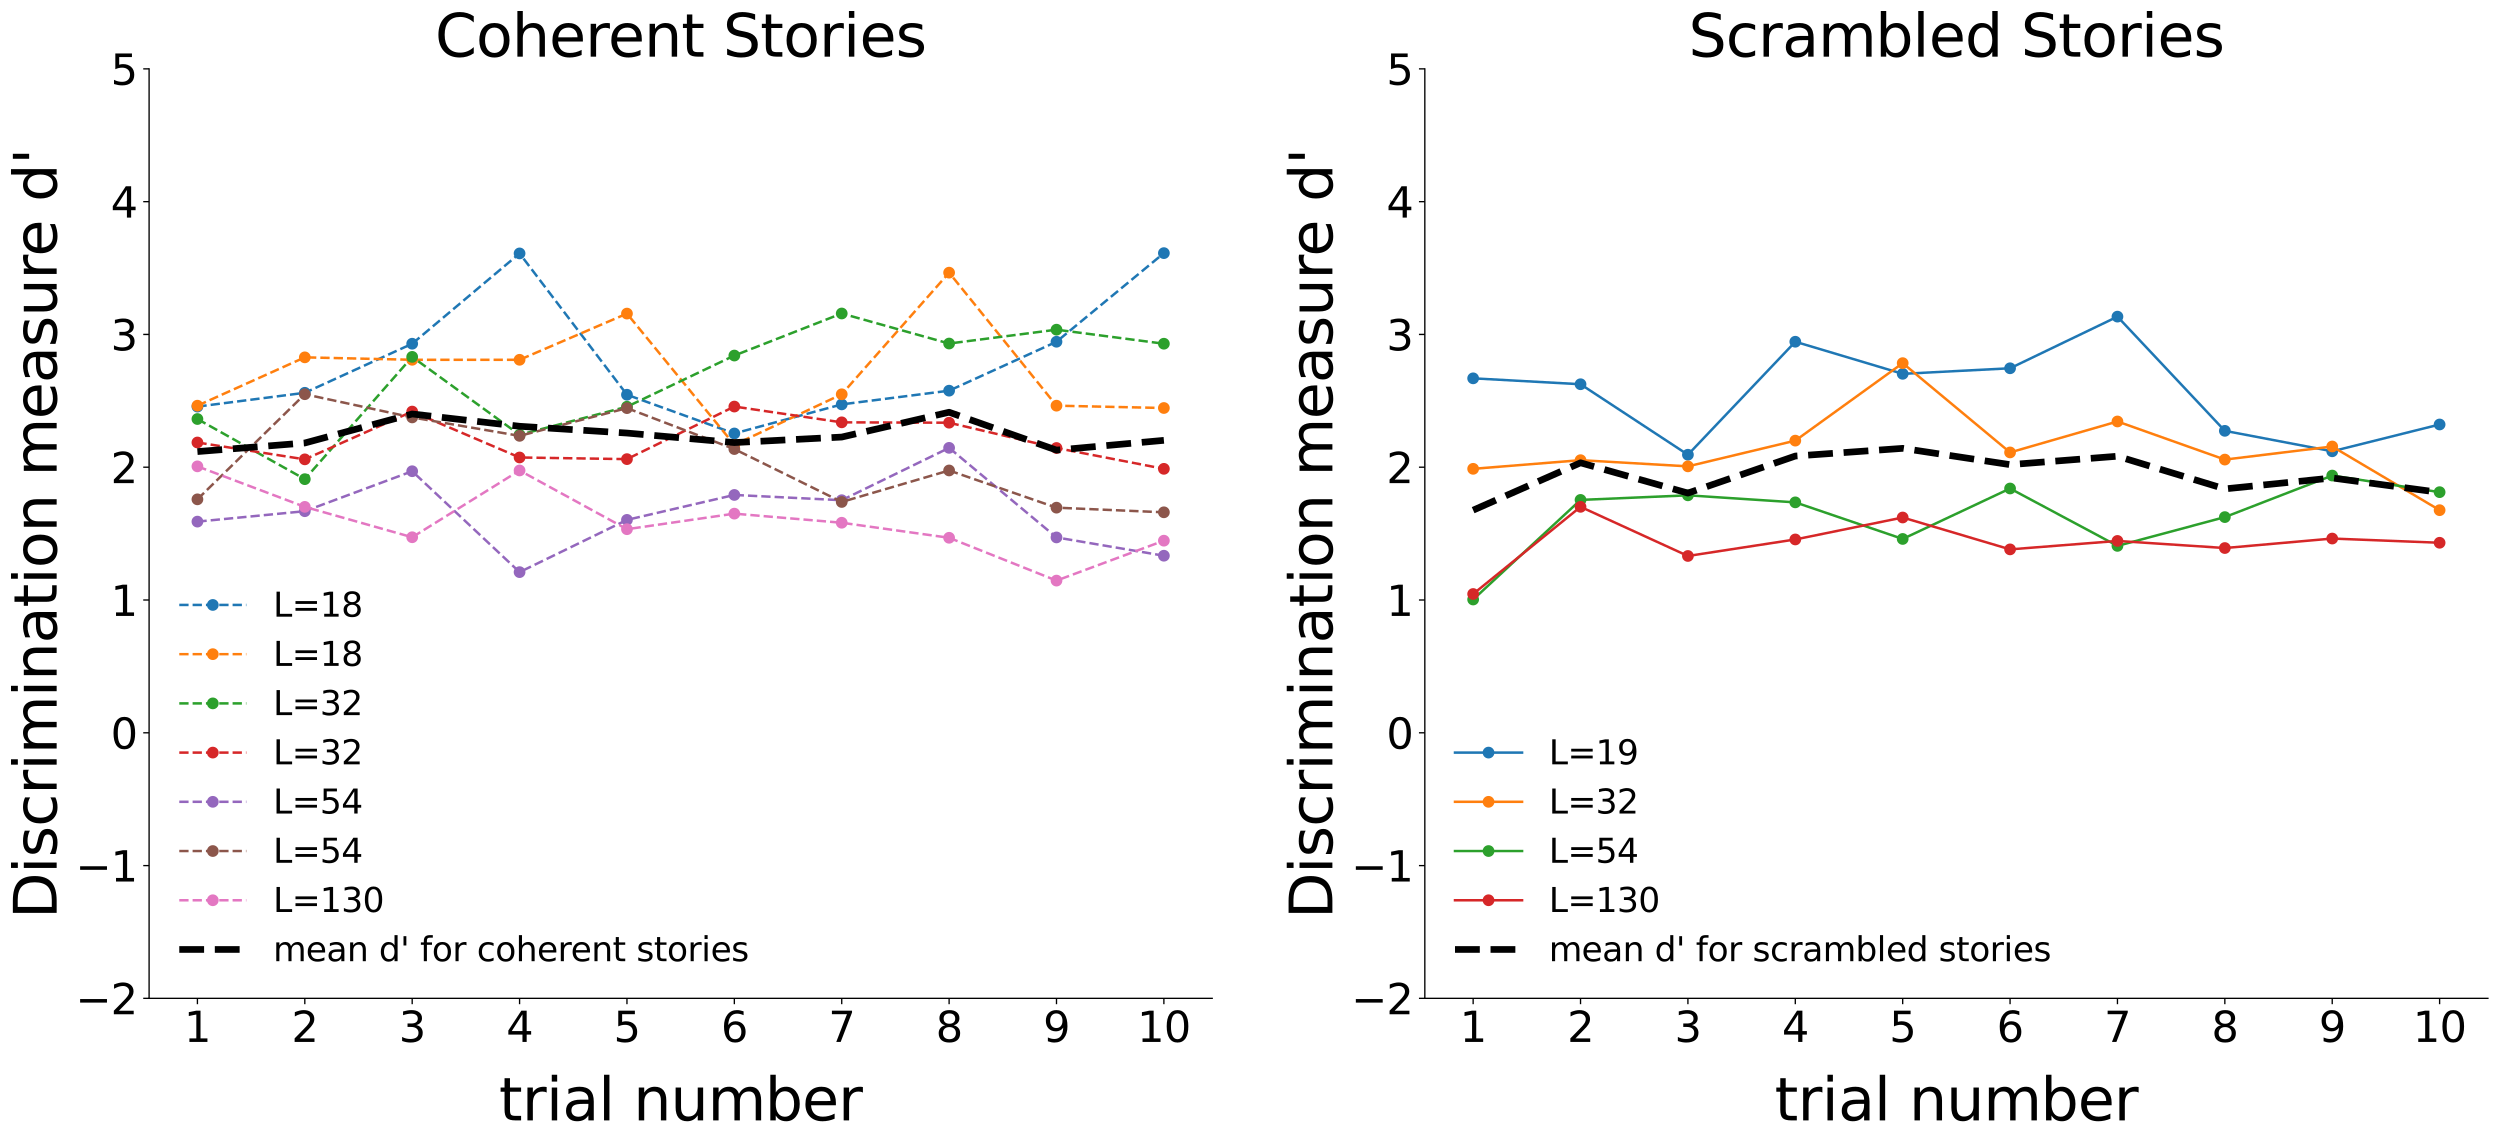<?xml version="1.0" encoding="utf-8" standalone="no"?>
<!DOCTYPE svg PUBLIC "-//W3C//DTD SVG 1.1//EN"
  "http://www.w3.org/Graphics/SVG/1.1/DTD/svg11.dtd">
<svg xmlns:xlink="http://www.w3.org/1999/xlink" width="1491.129pt" height="682.742pt" viewBox="0 0 1491.129 682.742" xmlns="http://www.w3.org/2000/svg" version="1.1">
 <defs>
  <style type="text/css">*{stroke-linejoin: round; stroke-linecap: butt}</style>
 </defs>
 <g id="figure_1">
  <g id="patch_1">
   <path d="M 0 682.742 
L 1491.129 682.742 
L 1491.129 0 
L 0 0 
z
" style="fill: #ffffff"/>
  </g>
  <g id="axes_1">
   <g id="patch_2">
    <path d="M 88.929 595.473 
L 723.02 595.473 
L 723.02 41.073 
L 88.929 41.073 
z
" style="fill: #ffffff"/>
   </g>
   <g id="matplotlib.axis_1">
    <g id="xtick_1">
     <g id="line2d_1">
      <defs>
       <path id="m86d32264d8" d="M 0 0 
L 0 3.5 
" style="stroke: #000000; stroke-width: 0.8"/>
      </defs>
      <g>
       <use xlink:href="#m86d32264d8" x="117.751" y="595.473" style="stroke: #000000; stroke-width: 0.8"/>
      </g>
     </g>
     <g id="text_1">
      <!-- 1 -->
      <g transform="translate(109.798 621.47)scale(0.25 -0.25)">
       <defs>
        <path id="DejaVuSans-31" d="M 794 531 
L 1825 531 
L 1825 4091 
L 703 3866 
L 703 4441 
L 1819 4666 
L 2450 4666 
L 2450 531 
L 3481 531 
L 3481 0 
L 794 0 
L 794 531 
z
" transform="scale(0.016)"/>
       </defs>
       <use xlink:href="#DejaVuSans-31"/>
      </g>
     </g>
    </g>
    <g id="xtick_2">
     <g id="line2d_2">
      <g>
       <use xlink:href="#m86d32264d8" x="181.801" y="595.473" style="stroke: #000000; stroke-width: 0.8"/>
      </g>
     </g>
     <g id="text_2">
      <!-- 2 -->
      <g transform="translate(173.848 621.47)scale(0.25 -0.25)">
       <defs>
        <path id="DejaVuSans-32" d="M 1228 531 
L 3431 531 
L 3431 0 
L 469 0 
L 469 531 
Q 828 903 1448 1529 
Q 2069 2156 2228 2338 
Q 2531 2678 2651 2914 
Q 2772 3150 2772 3378 
Q 2772 3750 2511 3984 
Q 2250 4219 1831 4219 
Q 1534 4219 1204 4116 
Q 875 4013 500 3803 
L 500 4441 
Q 881 4594 1212 4672 
Q 1544 4750 1819 4750 
Q 2544 4750 2975 4387 
Q 3406 4025 3406 3419 
Q 3406 3131 3298 2873 
Q 3191 2616 2906 2266 
Q 2828 2175 2409 1742 
Q 1991 1309 1228 531 
z
" transform="scale(0.016)"/>
       </defs>
       <use xlink:href="#DejaVuSans-32"/>
      </g>
     </g>
    </g>
    <g id="xtick_3">
     <g id="line2d_3">
      <g>
       <use xlink:href="#m86d32264d8" x="245.85" y="595.473" style="stroke: #000000; stroke-width: 0.8"/>
      </g>
     </g>
     <g id="text_3">
      <!-- 3 -->
      <g transform="translate(237.897 621.47)scale(0.25 -0.25)">
       <defs>
        <path id="DejaVuSans-33" d="M 2597 2516 
Q 3050 2419 3304 2112 
Q 3559 1806 3559 1356 
Q 3559 666 3084 287 
Q 2609 -91 1734 -91 
Q 1441 -91 1130 -33 
Q 819 25 488 141 
L 488 750 
Q 750 597 1062 519 
Q 1375 441 1716 441 
Q 2309 441 2620 675 
Q 2931 909 2931 1356 
Q 2931 1769 2642 2001 
Q 2353 2234 1838 2234 
L 1294 2234 
L 1294 2753 
L 1863 2753 
Q 2328 2753 2575 2939 
Q 2822 3125 2822 3475 
Q 2822 3834 2567 4026 
Q 2313 4219 1838 4219 
Q 1578 4219 1281 4162 
Q 984 4106 628 3988 
L 628 4550 
Q 988 4650 1302 4700 
Q 1616 4750 1894 4750 
Q 2613 4750 3031 4423 
Q 3450 4097 3450 3541 
Q 3450 3153 3228 2886 
Q 3006 2619 2597 2516 
z
" transform="scale(0.016)"/>
       </defs>
       <use xlink:href="#DejaVuSans-33"/>
      </g>
     </g>
    </g>
    <g id="xtick_4">
     <g id="line2d_4">
      <g>
       <use xlink:href="#m86d32264d8" x="309.9" y="595.473" style="stroke: #000000; stroke-width: 0.8"/>
      </g>
     </g>
     <g id="text_4">
      <!-- 4 -->
      <g transform="translate(301.947 621.47)scale(0.25 -0.25)">
       <defs>
        <path id="DejaVuSans-34" d="M 2419 4116 
L 825 1625 
L 2419 1625 
L 2419 4116 
z
M 2253 4666 
L 3047 4666 
L 3047 1625 
L 3713 1625 
L 3713 1100 
L 3047 1100 
L 3047 0 
L 2419 0 
L 2419 1100 
L 313 1100 
L 313 1709 
L 2253 4666 
z
" transform="scale(0.016)"/>
       </defs>
       <use xlink:href="#DejaVuSans-34"/>
      </g>
     </g>
    </g>
    <g id="xtick_5">
     <g id="line2d_5">
      <g>
       <use xlink:href="#m86d32264d8" x="373.95" y="595.473" style="stroke: #000000; stroke-width: 0.8"/>
      </g>
     </g>
     <g id="text_5">
      <!-- 5 -->
      <g transform="translate(365.996 621.47)scale(0.25 -0.25)">
       <defs>
        <path id="DejaVuSans-35" d="M 691 4666 
L 3169 4666 
L 3169 4134 
L 1269 4134 
L 1269 2991 
Q 1406 3038 1543 3061 
Q 1681 3084 1819 3084 
Q 2600 3084 3056 2656 
Q 3513 2228 3513 1497 
Q 3513 744 3044 326 
Q 2575 -91 1722 -91 
Q 1428 -91 1123 -41 
Q 819 9 494 109 
L 494 744 
Q 775 591 1075 516 
Q 1375 441 1709 441 
Q 2250 441 2565 725 
Q 2881 1009 2881 1497 
Q 2881 1984 2565 2268 
Q 2250 2553 1709 2553 
Q 1456 2553 1204 2497 
Q 953 2441 691 2322 
L 691 4666 
z
" transform="scale(0.016)"/>
       </defs>
       <use xlink:href="#DejaVuSans-35"/>
      </g>
     </g>
    </g>
    <g id="xtick_6">
     <g id="line2d_6">
      <g>
       <use xlink:href="#m86d32264d8" x="437.999" y="595.473" style="stroke: #000000; stroke-width: 0.8"/>
      </g>
     </g>
     <g id="text_6">
      <!-- 6 -->
      <g transform="translate(430.046 621.47)scale(0.25 -0.25)">
       <defs>
        <path id="DejaVuSans-36" d="M 2113 2584 
Q 1688 2584 1439 2293 
Q 1191 2003 1191 1497 
Q 1191 994 1439 701 
Q 1688 409 2113 409 
Q 2538 409 2786 701 
Q 3034 994 3034 1497 
Q 3034 2003 2786 2293 
Q 2538 2584 2113 2584 
z
M 3366 4563 
L 3366 3988 
Q 3128 4100 2886 4159 
Q 2644 4219 2406 4219 
Q 1781 4219 1451 3797 
Q 1122 3375 1075 2522 
Q 1259 2794 1537 2939 
Q 1816 3084 2150 3084 
Q 2853 3084 3261 2657 
Q 3669 2231 3669 1497 
Q 3669 778 3244 343 
Q 2819 -91 2113 -91 
Q 1303 -91 875 529 
Q 447 1150 447 2328 
Q 447 3434 972 4092 
Q 1497 4750 2381 4750 
Q 2619 4750 2861 4703 
Q 3103 4656 3366 4563 
z
" transform="scale(0.016)"/>
       </defs>
       <use xlink:href="#DejaVuSans-36"/>
      </g>
     </g>
    </g>
    <g id="xtick_7">
     <g id="line2d_7">
      <g>
       <use xlink:href="#m86d32264d8" x="502.049" y="595.473" style="stroke: #000000; stroke-width: 0.8"/>
      </g>
     </g>
     <g id="text_7">
      <!-- 7 -->
      <g transform="translate(494.096 621.47)scale(0.25 -0.25)">
       <defs>
        <path id="DejaVuSans-37" d="M 525 4666 
L 3525 4666 
L 3525 4397 
L 1831 0 
L 1172 0 
L 2766 4134 
L 525 4134 
L 525 4666 
z
" transform="scale(0.016)"/>
       </defs>
       <use xlink:href="#DejaVuSans-37"/>
      </g>
     </g>
    </g>
    <g id="xtick_8">
     <g id="line2d_8">
      <g>
       <use xlink:href="#m86d32264d8" x="566.098" y="595.473" style="stroke: #000000; stroke-width: 0.8"/>
      </g>
     </g>
     <g id="text_8">
      <!-- 8 -->
      <g transform="translate(558.145 621.47)scale(0.25 -0.25)">
       <defs>
        <path id="DejaVuSans-38" d="M 2034 2216 
Q 1584 2216 1326 1975 
Q 1069 1734 1069 1313 
Q 1069 891 1326 650 
Q 1584 409 2034 409 
Q 2484 409 2743 651 
Q 3003 894 3003 1313 
Q 3003 1734 2745 1975 
Q 2488 2216 2034 2216 
z
M 1403 2484 
Q 997 2584 770 2862 
Q 544 3141 544 3541 
Q 544 4100 942 4425 
Q 1341 4750 2034 4750 
Q 2731 4750 3128 4425 
Q 3525 4100 3525 3541 
Q 3525 3141 3298 2862 
Q 3072 2584 2669 2484 
Q 3125 2378 3379 2068 
Q 3634 1759 3634 1313 
Q 3634 634 3220 271 
Q 2806 -91 2034 -91 
Q 1263 -91 848 271 
Q 434 634 434 1313 
Q 434 1759 690 2068 
Q 947 2378 1403 2484 
z
M 1172 3481 
Q 1172 3119 1398 2916 
Q 1625 2713 2034 2713 
Q 2441 2713 2670 2916 
Q 2900 3119 2900 3481 
Q 2900 3844 2670 4047 
Q 2441 4250 2034 4250 
Q 1625 4250 1398 4047 
Q 1172 3844 1172 3481 
z
" transform="scale(0.016)"/>
       </defs>
       <use xlink:href="#DejaVuSans-38"/>
      </g>
     </g>
    </g>
    <g id="xtick_9">
     <g id="line2d_9">
      <g>
       <use xlink:href="#m86d32264d8" x="630.148" y="595.473" style="stroke: #000000; stroke-width: 0.8"/>
      </g>
     </g>
     <g id="text_9">
      <!-- 9 -->
      <g transform="translate(622.195 621.47)scale(0.25 -0.25)">
       <defs>
        <path id="DejaVuSans-39" d="M 703 97 
L 703 672 
Q 941 559 1184 500 
Q 1428 441 1663 441 
Q 2288 441 2617 861 
Q 2947 1281 2994 2138 
Q 2813 1869 2534 1725 
Q 2256 1581 1919 1581 
Q 1219 1581 811 2004 
Q 403 2428 403 3163 
Q 403 3881 828 4315 
Q 1253 4750 1959 4750 
Q 2769 4750 3195 4129 
Q 3622 3509 3622 2328 
Q 3622 1225 3098 567 
Q 2575 -91 1691 -91 
Q 1453 -91 1209 -44 
Q 966 3 703 97 
z
M 1959 2075 
Q 2384 2075 2632 2365 
Q 2881 2656 2881 3163 
Q 2881 3666 2632 3958 
Q 2384 4250 1959 4250 
Q 1534 4250 1286 3958 
Q 1038 3666 1038 3163 
Q 1038 2656 1286 2365 
Q 1534 2075 1959 2075 
z
" transform="scale(0.016)"/>
       </defs>
       <use xlink:href="#DejaVuSans-39"/>
      </g>
     </g>
    </g>
    <g id="xtick_10">
     <g id="line2d_10">
      <g>
       <use xlink:href="#m86d32264d8" x="694.198" y="595.473" style="stroke: #000000; stroke-width: 0.8"/>
      </g>
     </g>
     <g id="text_10">
      <!-- 10 -->
      <g transform="translate(678.291 621.47)scale(0.25 -0.25)">
       <defs>
        <path id="DejaVuSans-30" d="M 2034 4250 
Q 1547 4250 1301 3770 
Q 1056 3291 1056 2328 
Q 1056 1369 1301 889 
Q 1547 409 2034 409 
Q 2525 409 2770 889 
Q 3016 1369 3016 2328 
Q 3016 3291 2770 3770 
Q 2525 4250 2034 4250 
z
M 2034 4750 
Q 2819 4750 3233 4129 
Q 3647 3509 3647 2328 
Q 3647 1150 3233 529 
Q 2819 -91 2034 -91 
Q 1250 -91 836 529 
Q 422 1150 422 2328 
Q 422 3509 836 4129 
Q 1250 4750 2034 4750 
z
" transform="scale(0.016)"/>
       </defs>
       <use xlink:href="#DejaVuSans-31"/>
       <use xlink:href="#DejaVuSans-30" x="63.623"/>
      </g>
     </g>
    </g>
    <g id="text_11">
     <!-- trial number -->
     <g transform="translate(297.611 668.263)scale(0.35 -0.35)">
      <defs>
       <path id="DejaVuSans-74" d="M 1172 4494 
L 1172 3500 
L 2356 3500 
L 2356 3053 
L 1172 3053 
L 1172 1153 
Q 1172 725 1289 603 
Q 1406 481 1766 481 
L 2356 481 
L 2356 0 
L 1766 0 
Q 1100 0 847 248 
Q 594 497 594 1153 
L 594 3053 
L 172 3053 
L 172 3500 
L 594 3500 
L 594 4494 
L 1172 4494 
z
" transform="scale(0.016)"/>
       <path id="DejaVuSans-72" d="M 2631 2963 
Q 2534 3019 2420 3045 
Q 2306 3072 2169 3072 
Q 1681 3072 1420 2755 
Q 1159 2438 1159 1844 
L 1159 0 
L 581 0 
L 581 3500 
L 1159 3500 
L 1159 2956 
Q 1341 3275 1631 3429 
Q 1922 3584 2338 3584 
Q 2397 3584 2469 3576 
Q 2541 3569 2628 3553 
L 2631 2963 
z
" transform="scale(0.016)"/>
       <path id="DejaVuSans-69" d="M 603 3500 
L 1178 3500 
L 1178 0 
L 603 0 
L 603 3500 
z
M 603 4863 
L 1178 4863 
L 1178 4134 
L 603 4134 
L 603 4863 
z
" transform="scale(0.016)"/>
       <path id="DejaVuSans-61" d="M 2194 1759 
Q 1497 1759 1228 1600 
Q 959 1441 959 1056 
Q 959 750 1161 570 
Q 1363 391 1709 391 
Q 2188 391 2477 730 
Q 2766 1069 2766 1631 
L 2766 1759 
L 2194 1759 
z
M 3341 1997 
L 3341 0 
L 2766 0 
L 2766 531 
Q 2569 213 2275 61 
Q 1981 -91 1556 -91 
Q 1019 -91 701 211 
Q 384 513 384 1019 
Q 384 1609 779 1909 
Q 1175 2209 1959 2209 
L 2766 2209 
L 2766 2266 
Q 2766 2663 2505 2880 
Q 2244 3097 1772 3097 
Q 1472 3097 1187 3025 
Q 903 2953 641 2809 
L 641 3341 
Q 956 3463 1253 3523 
Q 1550 3584 1831 3584 
Q 2591 3584 2966 3190 
Q 3341 2797 3341 1997 
z
" transform="scale(0.016)"/>
       <path id="DejaVuSans-6c" d="M 603 4863 
L 1178 4863 
L 1178 0 
L 603 0 
L 603 4863 
z
" transform="scale(0.016)"/>
       <path id="DejaVuSans-20" transform="scale(0.016)"/>
       <path id="DejaVuSans-6e" d="M 3513 2113 
L 3513 0 
L 2938 0 
L 2938 2094 
Q 2938 2591 2744 2837 
Q 2550 3084 2163 3084 
Q 1697 3084 1428 2787 
Q 1159 2491 1159 1978 
L 1159 0 
L 581 0 
L 581 3500 
L 1159 3500 
L 1159 2956 
Q 1366 3272 1645 3428 
Q 1925 3584 2291 3584 
Q 2894 3584 3203 3211 
Q 3513 2838 3513 2113 
z
" transform="scale(0.016)"/>
       <path id="DejaVuSans-75" d="M 544 1381 
L 544 3500 
L 1119 3500 
L 1119 1403 
Q 1119 906 1312 657 
Q 1506 409 1894 409 
Q 2359 409 2629 706 
Q 2900 1003 2900 1516 
L 2900 3500 
L 3475 3500 
L 3475 0 
L 2900 0 
L 2900 538 
Q 2691 219 2414 64 
Q 2138 -91 1772 -91 
Q 1169 -91 856 284 
Q 544 659 544 1381 
z
M 1991 3584 
L 1991 3584 
z
" transform="scale(0.016)"/>
       <path id="DejaVuSans-6d" d="M 3328 2828 
Q 3544 3216 3844 3400 
Q 4144 3584 4550 3584 
Q 5097 3584 5394 3201 
Q 5691 2819 5691 2113 
L 5691 0 
L 5113 0 
L 5113 2094 
Q 5113 2597 4934 2840 
Q 4756 3084 4391 3084 
Q 3944 3084 3684 2787 
Q 3425 2491 3425 1978 
L 3425 0 
L 2847 0 
L 2847 2094 
Q 2847 2600 2669 2842 
Q 2491 3084 2119 3084 
Q 1678 3084 1418 2786 
Q 1159 2488 1159 1978 
L 1159 0 
L 581 0 
L 581 3500 
L 1159 3500 
L 1159 2956 
Q 1356 3278 1631 3431 
Q 1906 3584 2284 3584 
Q 2666 3584 2933 3390 
Q 3200 3197 3328 2828 
z
" transform="scale(0.016)"/>
       <path id="DejaVuSans-62" d="M 3116 1747 
Q 3116 2381 2855 2742 
Q 2594 3103 2138 3103 
Q 1681 3103 1420 2742 
Q 1159 2381 1159 1747 
Q 1159 1113 1420 752 
Q 1681 391 2138 391 
Q 2594 391 2855 752 
Q 3116 1113 3116 1747 
z
M 1159 2969 
Q 1341 3281 1617 3432 
Q 1894 3584 2278 3584 
Q 2916 3584 3314 3078 
Q 3713 2572 3713 1747 
Q 3713 922 3314 415 
Q 2916 -91 2278 -91 
Q 1894 -91 1617 61 
Q 1341 213 1159 525 
L 1159 0 
L 581 0 
L 581 4863 
L 1159 4863 
L 1159 2969 
z
" transform="scale(0.016)"/>
       <path id="DejaVuSans-65" d="M 3597 1894 
L 3597 1613 
L 953 1613 
Q 991 1019 1311 708 
Q 1631 397 2203 397 
Q 2534 397 2845 478 
Q 3156 559 3463 722 
L 3463 178 
Q 3153 47 2828 -22 
Q 2503 -91 2169 -91 
Q 1331 -91 842 396 
Q 353 884 353 1716 
Q 353 2575 817 3079 
Q 1281 3584 2069 3584 
Q 2775 3584 3186 3129 
Q 3597 2675 3597 1894 
z
M 3022 2063 
Q 3016 2534 2758 2815 
Q 2500 3097 2075 3097 
Q 1594 3097 1305 2825 
Q 1016 2553 972 2059 
L 3022 2063 
z
" transform="scale(0.016)"/>
      </defs>
      <use xlink:href="#DejaVuSans-74"/>
      <use xlink:href="#DejaVuSans-72" x="39.209"/>
      <use xlink:href="#DejaVuSans-69" x="80.322"/>
      <use xlink:href="#DejaVuSans-61" x="108.105"/>
      <use xlink:href="#DejaVuSans-6c" x="169.385"/>
      <use xlink:href="#DejaVuSans-20" x="197.168"/>
      <use xlink:href="#DejaVuSans-6e" x="228.955"/>
      <use xlink:href="#DejaVuSans-75" x="292.334"/>
      <use xlink:href="#DejaVuSans-6d" x="355.713"/>
      <use xlink:href="#DejaVuSans-62" x="453.125"/>
      <use xlink:href="#DejaVuSans-65" x="516.602"/>
      <use xlink:href="#DejaVuSans-72" x="578.125"/>
     </g>
    </g>
   </g>
   <g id="matplotlib.axis_2">
    <g id="ytick_1">
     <g id="line2d_11">
      <defs>
       <path id="m18b9b50381" d="M 0 0 
L -3.5 0 
" style="stroke: #000000; stroke-width: 0.8"/>
      </defs>
      <g>
       <use xlink:href="#m18b9b50381" x="88.929" y="595.473" style="stroke: #000000; stroke-width: 0.8"/>
      </g>
     </g>
     <g id="text_12">
      <!-- −2 -->
      <g transform="translate(45.073 604.971)scale(0.25 -0.25)">
       <defs>
        <path id="DejaVuSans-2212" d="M 678 2272 
L 4684 2272 
L 4684 1741 
L 678 1741 
L 678 2272 
z
" transform="scale(0.016)"/>
       </defs>
       <use xlink:href="#DejaVuSans-2212"/>
       <use xlink:href="#DejaVuSans-32" x="83.789"/>
      </g>
     </g>
    </g>
    <g id="ytick_2">
     <g id="line2d_12">
      <g>
       <use xlink:href="#m18b9b50381" x="88.929" y="516.273" style="stroke: #000000; stroke-width: 0.8"/>
      </g>
     </g>
     <g id="text_13">
      <!-- −1 -->
      <g transform="translate(45.073 525.771)scale(0.25 -0.25)">
       <use xlink:href="#DejaVuSans-2212"/>
       <use xlink:href="#DejaVuSans-31" x="83.789"/>
      </g>
     </g>
    </g>
    <g id="ytick_3">
     <g id="line2d_13">
      <g>
       <use xlink:href="#m18b9b50381" x="88.929" y="437.073" style="stroke: #000000; stroke-width: 0.8"/>
      </g>
     </g>
     <g id="text_14">
      <!-- 0 -->
      <g transform="translate(66.023 446.571)scale(0.25 -0.25)">
       <use xlink:href="#DejaVuSans-30"/>
      </g>
     </g>
    </g>
    <g id="ytick_4">
     <g id="line2d_14">
      <g>
       <use xlink:href="#m18b9b50381" x="88.929" y="357.873" style="stroke: #000000; stroke-width: 0.8"/>
      </g>
     </g>
     <g id="text_15">
      <!-- 1 -->
      <g transform="translate(66.023 367.371)scale(0.25 -0.25)">
       <use xlink:href="#DejaVuSans-31"/>
      </g>
     </g>
    </g>
    <g id="ytick_5">
     <g id="line2d_15">
      <g>
       <use xlink:href="#m18b9b50381" x="88.929" y="278.673" style="stroke: #000000; stroke-width: 0.8"/>
      </g>
     </g>
     <g id="text_16">
      <!-- 2 -->
      <g transform="translate(66.023 288.171)scale(0.25 -0.25)">
       <use xlink:href="#DejaVuSans-32"/>
      </g>
     </g>
    </g>
    <g id="ytick_6">
     <g id="line2d_16">
      <g>
       <use xlink:href="#m18b9b50381" x="88.929" y="199.473" style="stroke: #000000; stroke-width: 0.8"/>
      </g>
     </g>
     <g id="text_17">
      <!-- 3 -->
      <g transform="translate(66.023 208.971)scale(0.25 -0.25)">
       <use xlink:href="#DejaVuSans-33"/>
      </g>
     </g>
    </g>
    <g id="ytick_7">
     <g id="line2d_17">
      <g>
       <use xlink:href="#m18b9b50381" x="88.929" y="120.273" style="stroke: #000000; stroke-width: 0.8"/>
      </g>
     </g>
     <g id="text_18">
      <!-- 4 -->
      <g transform="translate(66.023 129.771)scale(0.25 -0.25)">
       <use xlink:href="#DejaVuSans-34"/>
      </g>
     </g>
    </g>
    <g id="ytick_8">
     <g id="line2d_18">
      <g>
       <use xlink:href="#m18b9b50381" x="88.929" y="41.073" style="stroke: #000000; stroke-width: 0.8"/>
      </g>
     </g>
     <g id="text_19">
      <!-- 5 -->
      <g transform="translate(66.023 50.571)scale(0.25 -0.25)">
       <use xlink:href="#DejaVuSans-35"/>
      </g>
     </g>
    </g>
    <g id="text_20">
     <!-- Discrimination measure d' -->
     <g transform="translate(33.795 548.005)rotate(-90)scale(0.35 -0.35)">
      <defs>
       <path id="DejaVuSans-44" d="M 1259 4147 
L 1259 519 
L 2022 519 
Q 2988 519 3436 956 
Q 3884 1394 3884 2338 
Q 3884 3275 3436 3711 
Q 2988 4147 2022 4147 
L 1259 4147 
z
M 628 4666 
L 1925 4666 
Q 3281 4666 3915 4102 
Q 4550 3538 4550 2338 
Q 4550 1131 3912 565 
Q 3275 0 1925 0 
L 628 0 
L 628 4666 
z
" transform="scale(0.016)"/>
       <path id="DejaVuSans-73" d="M 2834 3397 
L 2834 2853 
Q 2591 2978 2328 3040 
Q 2066 3103 1784 3103 
Q 1356 3103 1142 2972 
Q 928 2841 928 2578 
Q 928 2378 1081 2264 
Q 1234 2150 1697 2047 
L 1894 2003 
Q 2506 1872 2764 1633 
Q 3022 1394 3022 966 
Q 3022 478 2636 193 
Q 2250 -91 1575 -91 
Q 1294 -91 989 -36 
Q 684 19 347 128 
L 347 722 
Q 666 556 975 473 
Q 1284 391 1588 391 
Q 1994 391 2212 530 
Q 2431 669 2431 922 
Q 2431 1156 2273 1281 
Q 2116 1406 1581 1522 
L 1381 1569 
Q 847 1681 609 1914 
Q 372 2147 372 2553 
Q 372 3047 722 3315 
Q 1072 3584 1716 3584 
Q 2034 3584 2315 3537 
Q 2597 3491 2834 3397 
z
" transform="scale(0.016)"/>
       <path id="DejaVuSans-63" d="M 3122 3366 
L 3122 2828 
Q 2878 2963 2633 3030 
Q 2388 3097 2138 3097 
Q 1578 3097 1268 2742 
Q 959 2388 959 1747 
Q 959 1106 1268 751 
Q 1578 397 2138 397 
Q 2388 397 2633 464 
Q 2878 531 3122 666 
L 3122 134 
Q 2881 22 2623 -34 
Q 2366 -91 2075 -91 
Q 1284 -91 818 406 
Q 353 903 353 1747 
Q 353 2603 823 3093 
Q 1294 3584 2113 3584 
Q 2378 3584 2631 3529 
Q 2884 3475 3122 3366 
z
" transform="scale(0.016)"/>
       <path id="DejaVuSans-6f" d="M 1959 3097 
Q 1497 3097 1228 2736 
Q 959 2375 959 1747 
Q 959 1119 1226 758 
Q 1494 397 1959 397 
Q 2419 397 2687 759 
Q 2956 1122 2956 1747 
Q 2956 2369 2687 2733 
Q 2419 3097 1959 3097 
z
M 1959 3584 
Q 2709 3584 3137 3096 
Q 3566 2609 3566 1747 
Q 3566 888 3137 398 
Q 2709 -91 1959 -91 
Q 1206 -91 779 398 
Q 353 888 353 1747 
Q 353 2609 779 3096 
Q 1206 3584 1959 3584 
z
" transform="scale(0.016)"/>
       <path id="DejaVuSans-64" d="M 2906 2969 
L 2906 4863 
L 3481 4863 
L 3481 0 
L 2906 0 
L 2906 525 
Q 2725 213 2448 61 
Q 2172 -91 1784 -91 
Q 1150 -91 751 415 
Q 353 922 353 1747 
Q 353 2572 751 3078 
Q 1150 3584 1784 3584 
Q 2172 3584 2448 3432 
Q 2725 3281 2906 2969 
z
M 947 1747 
Q 947 1113 1208 752 
Q 1469 391 1925 391 
Q 2381 391 2643 752 
Q 2906 1113 2906 1747 
Q 2906 2381 2643 2742 
Q 2381 3103 1925 3103 
Q 1469 3103 1208 2742 
Q 947 2381 947 1747 
z
" transform="scale(0.016)"/>
       <path id="DejaVuSans-27" d="M 1147 4666 
L 1147 2931 
L 616 2931 
L 616 4666 
L 1147 4666 
z
" transform="scale(0.016)"/>
      </defs>
      <use xlink:href="#DejaVuSans-44"/>
      <use xlink:href="#DejaVuSans-69" x="77.002"/>
      <use xlink:href="#DejaVuSans-73" x="104.785"/>
      <use xlink:href="#DejaVuSans-63" x="156.885"/>
      <use xlink:href="#DejaVuSans-72" x="211.865"/>
      <use xlink:href="#DejaVuSans-69" x="252.979"/>
      <use xlink:href="#DejaVuSans-6d" x="280.762"/>
      <use xlink:href="#DejaVuSans-69" x="378.174"/>
      <use xlink:href="#DejaVuSans-6e" x="405.957"/>
      <use xlink:href="#DejaVuSans-61" x="469.336"/>
      <use xlink:href="#DejaVuSans-74" x="530.615"/>
      <use xlink:href="#DejaVuSans-69" x="569.824"/>
      <use xlink:href="#DejaVuSans-6f" x="597.607"/>
      <use xlink:href="#DejaVuSans-6e" x="658.789"/>
      <use xlink:href="#DejaVuSans-20" x="722.168"/>
      <use xlink:href="#DejaVuSans-6d" x="753.955"/>
      <use xlink:href="#DejaVuSans-65" x="851.367"/>
      <use xlink:href="#DejaVuSans-61" x="912.891"/>
      <use xlink:href="#DejaVuSans-73" x="974.17"/>
      <use xlink:href="#DejaVuSans-75" x="1026.27"/>
      <use xlink:href="#DejaVuSans-72" x="1089.648"/>
      <use xlink:href="#DejaVuSans-65" x="1128.512"/>
      <use xlink:href="#DejaVuSans-20" x="1190.035"/>
      <use xlink:href="#DejaVuSans-64" x="1221.822"/>
      <use xlink:href="#DejaVuSans-27" x="1285.299"/>
     </g>
    </g>
   </g>
   <g id="line2d_19">
    <path d="M 117.751 242.516 
L 181.801 234.282 
L 245.85 205.014 
L 309.9 151.152 
L 373.95 235.442 
L 437.999 258.544 
L 502.049 241.203 
L 566.098 233.02 
L 630.148 203.831 
L 694.198 150.979 
" clip-path="url(#p4028b2349a)" style="fill: none; stroke-dasharray: 5.55,2.4; stroke-dashoffset: 0; stroke: #1f77b4; stroke-width: 1.5"/>
    <defs>
     <path id="m5df2100dac" d="M 0 3 
C 0.796 3 1.559 2.684 2.121 2.121 
C 2.684 1.559 3 0.796 3 0 
C 3 -0.796 2.684 -1.559 2.121 -2.121 
C 1.559 -2.684 0.796 -3 0 -3 
C -0.796 -3 -1.559 -2.684 -2.121 -2.121 
C -2.684 -1.559 -3 -0.796 -3 0 
C -3 0.796 -2.684 1.559 -2.121 2.121 
C -1.559 2.684 -0.796 3 0 3 
z
" style="stroke: #1f77b4"/>
    </defs>
    <g clip-path="url(#p4028b2349a)">
     <use xlink:href="#m5df2100dac" x="117.751" y="242.516" style="fill: #1f77b4; stroke: #1f77b4"/>
     <use xlink:href="#m5df2100dac" x="181.801" y="234.282" style="fill: #1f77b4; stroke: #1f77b4"/>
     <use xlink:href="#m5df2100dac" x="245.85" y="205.014" style="fill: #1f77b4; stroke: #1f77b4"/>
     <use xlink:href="#m5df2100dac" x="309.9" y="151.152" style="fill: #1f77b4; stroke: #1f77b4"/>
     <use xlink:href="#m5df2100dac" x="373.95" y="235.442" style="fill: #1f77b4; stroke: #1f77b4"/>
     <use xlink:href="#m5df2100dac" x="437.999" y="258.544" style="fill: #1f77b4; stroke: #1f77b4"/>
     <use xlink:href="#m5df2100dac" x="502.049" y="241.203" style="fill: #1f77b4; stroke: #1f77b4"/>
     <use xlink:href="#m5df2100dac" x="566.098" y="233.02" style="fill: #1f77b4; stroke: #1f77b4"/>
     <use xlink:href="#m5df2100dac" x="630.148" y="203.831" style="fill: #1f77b4; stroke: #1f77b4"/>
     <use xlink:href="#m5df2100dac" x="694.198" y="150.979" style="fill: #1f77b4; stroke: #1f77b4"/>
    </g>
   </g>
   <g id="line2d_20">
    <path d="M 117.751 241.969 
L 181.801 213.141 
L 245.85 214.595 
L 309.9 214.595 
L 373.95 187.04 
L 437.999 265.309 
L 502.049 235.174 
L 566.098 162.63 
L 630.148 241.969 
L 694.198 243.354 
" clip-path="url(#p4028b2349a)" style="fill: none; stroke-dasharray: 5.55,2.4; stroke-dashoffset: 0; stroke: #ff7f0e; stroke-width: 1.5"/>
    <defs>
     <path id="mbe98e3f358" d="M 0 3 
C 0.796 3 1.559 2.684 2.121 2.121 
C 2.684 1.559 3 0.796 3 0 
C 3 -0.796 2.684 -1.559 2.121 -2.121 
C 1.559 -2.684 0.796 -3 0 -3 
C -0.796 -3 -1.559 -2.684 -2.121 -2.121 
C -2.684 -1.559 -3 -0.796 -3 0 
C -3 0.796 -2.684 1.559 -2.121 2.121 
C -1.559 2.684 -0.796 3 0 3 
z
" style="stroke: #ff7f0e"/>
    </defs>
    <g clip-path="url(#p4028b2349a)">
     <use xlink:href="#mbe98e3f358" x="117.751" y="241.969" style="fill: #ff7f0e; stroke: #ff7f0e"/>
     <use xlink:href="#mbe98e3f358" x="181.801" y="213.141" style="fill: #ff7f0e; stroke: #ff7f0e"/>
     <use xlink:href="#mbe98e3f358" x="245.85" y="214.595" style="fill: #ff7f0e; stroke: #ff7f0e"/>
     <use xlink:href="#mbe98e3f358" x="309.9" y="214.595" style="fill: #ff7f0e; stroke: #ff7f0e"/>
     <use xlink:href="#mbe98e3f358" x="373.95" y="187.04" style="fill: #ff7f0e; stroke: #ff7f0e"/>
     <use xlink:href="#mbe98e3f358" x="437.999" y="265.309" style="fill: #ff7f0e; stroke: #ff7f0e"/>
     <use xlink:href="#mbe98e3f358" x="502.049" y="235.174" style="fill: #ff7f0e; stroke: #ff7f0e"/>
     <use xlink:href="#mbe98e3f358" x="566.098" y="162.63" style="fill: #ff7f0e; stroke: #ff7f0e"/>
     <use xlink:href="#mbe98e3f358" x="630.148" y="241.969" style="fill: #ff7f0e; stroke: #ff7f0e"/>
     <use xlink:href="#mbe98e3f358" x="694.198" y="243.354" style="fill: #ff7f0e; stroke: #ff7f0e"/>
    </g>
   </g>
   <g id="line2d_21">
    <path d="M 117.751 249.924 
L 181.801 285.799 
L 245.85 212.858 
L 309.9 259.327 
L 373.95 242.587 
L 437.999 212.069 
L 502.049 186.98 
L 566.098 204.903 
L 630.148 196.639 
L 694.198 205.014 
" clip-path="url(#p4028b2349a)" style="fill: none; stroke-dasharray: 5.55,2.4; stroke-dashoffset: 0; stroke: #2ca02c; stroke-width: 1.5"/>
    <defs>
     <path id="mc7caef4bcd" d="M 0 3 
C 0.796 3 1.559 2.684 2.121 2.121 
C 2.684 1.559 3 0.796 3 0 
C 3 -0.796 2.684 -1.559 2.121 -2.121 
C 1.559 -2.684 0.796 -3 0 -3 
C -0.796 -3 -1.559 -2.684 -2.121 -2.121 
C -2.684 -1.559 -3 -0.796 -3 0 
C -3 0.796 -2.684 1.559 -2.121 2.121 
C -1.559 2.684 -0.796 3 0 3 
z
" style="stroke: #2ca02c"/>
    </defs>
    <g clip-path="url(#p4028b2349a)">
     <use xlink:href="#mc7caef4bcd" x="117.751" y="249.924" style="fill: #2ca02c; stroke: #2ca02c"/>
     <use xlink:href="#mc7caef4bcd" x="181.801" y="285.799" style="fill: #2ca02c; stroke: #2ca02c"/>
     <use xlink:href="#mc7caef4bcd" x="245.85" y="212.858" style="fill: #2ca02c; stroke: #2ca02c"/>
     <use xlink:href="#mc7caef4bcd" x="309.9" y="259.327" style="fill: #2ca02c; stroke: #2ca02c"/>
     <use xlink:href="#mc7caef4bcd" x="373.95" y="242.587" style="fill: #2ca02c; stroke: #2ca02c"/>
     <use xlink:href="#mc7caef4bcd" x="437.999" y="212.069" style="fill: #2ca02c; stroke: #2ca02c"/>
     <use xlink:href="#mc7caef4bcd" x="502.049" y="186.98" style="fill: #2ca02c; stroke: #2ca02c"/>
     <use xlink:href="#mc7caef4bcd" x="566.098" y="204.903" style="fill: #2ca02c; stroke: #2ca02c"/>
     <use xlink:href="#mc7caef4bcd" x="630.148" y="196.639" style="fill: #2ca02c; stroke: #2ca02c"/>
     <use xlink:href="#mc7caef4bcd" x="694.198" y="205.014" style="fill: #2ca02c; stroke: #2ca02c"/>
    </g>
   </g>
   <g id="line2d_22">
    <path d="M 117.751 263.926 
L 181.801 273.98 
L 245.85 245.48 
L 309.9 272.86 
L 373.95 273.846 
L 437.999 242.492 
L 502.049 251.905 
L 566.098 252.124 
L 630.148 267.215 
L 694.198 279.635 
" clip-path="url(#p4028b2349a)" style="fill: none; stroke-dasharray: 5.55,2.4; stroke-dashoffset: 0; stroke: #d62728; stroke-width: 1.5"/>
    <defs>
     <path id="m614b683e52" d="M 0 3 
C 0.796 3 1.559 2.684 2.121 2.121 
C 2.684 1.559 3 0.796 3 0 
C 3 -0.796 2.684 -1.559 2.121 -2.121 
C 1.559 -2.684 0.796 -3 0 -3 
C -0.796 -3 -1.559 -2.684 -2.121 -2.121 
C -2.684 -1.559 -3 -0.796 -3 0 
C -3 0.796 -2.684 1.559 -2.121 2.121 
C -1.559 2.684 -0.796 3 0 3 
z
" style="stroke: #d62728"/>
    </defs>
    <g clip-path="url(#p4028b2349a)">
     <use xlink:href="#m614b683e52" x="117.751" y="263.926" style="fill: #d62728; stroke: #d62728"/>
     <use xlink:href="#m614b683e52" x="181.801" y="273.98" style="fill: #d62728; stroke: #d62728"/>
     <use xlink:href="#m614b683e52" x="245.85" y="245.48" style="fill: #d62728; stroke: #d62728"/>
     <use xlink:href="#m614b683e52" x="309.9" y="272.86" style="fill: #d62728; stroke: #d62728"/>
     <use xlink:href="#m614b683e52" x="373.95" y="273.846" style="fill: #d62728; stroke: #d62728"/>
     <use xlink:href="#m614b683e52" x="437.999" y="242.492" style="fill: #d62728; stroke: #d62728"/>
     <use xlink:href="#m614b683e52" x="502.049" y="251.905" style="fill: #d62728; stroke: #d62728"/>
     <use xlink:href="#m614b683e52" x="566.098" y="252.124" style="fill: #d62728; stroke: #d62728"/>
     <use xlink:href="#m614b683e52" x="630.148" y="267.215" style="fill: #d62728; stroke: #d62728"/>
     <use xlink:href="#m614b683e52" x="694.198" y="279.635" style="fill: #d62728; stroke: #d62728"/>
    </g>
   </g>
   <g id="line2d_23">
    <path d="M 117.751 311.118 
L 181.801 304.908 
L 245.85 281.068 
L 309.9 341.248 
L 373.95 310.085 
L 437.999 295.211 
L 502.049 298.349 
L 566.098 267.123 
L 630.148 320.542 
L 694.198 331.459 
" clip-path="url(#p4028b2349a)" style="fill: none; stroke-dasharray: 5.55,2.4; stroke-dashoffset: 0; stroke: #9467bd; stroke-width: 1.5"/>
    <defs>
     <path id="mf956d723a6" d="M 0 3 
C 0.796 3 1.559 2.684 2.121 2.121 
C 2.684 1.559 3 0.796 3 0 
C 3 -0.796 2.684 -1.559 2.121 -2.121 
C 1.559 -2.684 0.796 -3 0 -3 
C -0.796 -3 -1.559 -2.684 -2.121 -2.121 
C -2.684 -1.559 -3 -0.796 -3 0 
C -3 0.796 -2.684 1.559 -2.121 2.121 
C -1.559 2.684 -0.796 3 0 3 
z
" style="stroke: #9467bd"/>
    </defs>
    <g clip-path="url(#p4028b2349a)">
     <use xlink:href="#mf956d723a6" x="117.751" y="311.118" style="fill: #9467bd; stroke: #9467bd"/>
     <use xlink:href="#mf956d723a6" x="181.801" y="304.908" style="fill: #9467bd; stroke: #9467bd"/>
     <use xlink:href="#mf956d723a6" x="245.85" y="281.068" style="fill: #9467bd; stroke: #9467bd"/>
     <use xlink:href="#mf956d723a6" x="309.9" y="341.248" style="fill: #9467bd; stroke: #9467bd"/>
     <use xlink:href="#mf956d723a6" x="373.95" y="310.085" style="fill: #9467bd; stroke: #9467bd"/>
     <use xlink:href="#mf956d723a6" x="437.999" y="295.211" style="fill: #9467bd; stroke: #9467bd"/>
     <use xlink:href="#mf956d723a6" x="502.049" y="298.349" style="fill: #9467bd; stroke: #9467bd"/>
     <use xlink:href="#mf956d723a6" x="566.098" y="267.123" style="fill: #9467bd; stroke: #9467bd"/>
     <use xlink:href="#mf956d723a6" x="630.148" y="320.542" style="fill: #9467bd; stroke: #9467bd"/>
     <use xlink:href="#mf956d723a6" x="694.198" y="331.459" style="fill: #9467bd; stroke: #9467bd"/>
    </g>
   </g>
   <g id="line2d_24">
    <path d="M 117.751 297.828 
L 181.801 235.131 
L 245.85 248.972 
L 309.9 259.968 
L 373.95 243.43 
L 437.999 267.841 
L 502.049 299.397 
L 566.098 280.607 
L 630.148 302.797 
L 694.198 305.563 
" clip-path="url(#p4028b2349a)" style="fill: none; stroke-dasharray: 5.55,2.4; stroke-dashoffset: 0; stroke: #8c564b; stroke-width: 1.5"/>
    <defs>
     <path id="m9c5f5b8c12" d="M 0 3 
C 0.796 3 1.559 2.684 2.121 2.121 
C 2.684 1.559 3 0.796 3 0 
C 3 -0.796 2.684 -1.559 2.121 -2.121 
C 1.559 -2.684 0.796 -3 0 -3 
C -0.796 -3 -1.559 -2.684 -2.121 -2.121 
C -2.684 -1.559 -3 -0.796 -3 0 
C -3 0.796 -2.684 1.559 -2.121 2.121 
C -1.559 2.684 -0.796 3 0 3 
z
" style="stroke: #8c564b"/>
    </defs>
    <g clip-path="url(#p4028b2349a)">
     <use xlink:href="#m9c5f5b8c12" x="117.751" y="297.828" style="fill: #8c564b; stroke: #8c564b"/>
     <use xlink:href="#m9c5f5b8c12" x="181.801" y="235.131" style="fill: #8c564b; stroke: #8c564b"/>
     <use xlink:href="#m9c5f5b8c12" x="245.85" y="248.972" style="fill: #8c564b; stroke: #8c564b"/>
     <use xlink:href="#m9c5f5b8c12" x="309.9" y="259.968" style="fill: #8c564b; stroke: #8c564b"/>
     <use xlink:href="#m9c5f5b8c12" x="373.95" y="243.43" style="fill: #8c564b; stroke: #8c564b"/>
     <use xlink:href="#m9c5f5b8c12" x="437.999" y="267.841" style="fill: #8c564b; stroke: #8c564b"/>
     <use xlink:href="#m9c5f5b8c12" x="502.049" y="299.397" style="fill: #8c564b; stroke: #8c564b"/>
     <use xlink:href="#m9c5f5b8c12" x="566.098" y="280.607" style="fill: #8c564b; stroke: #8c564b"/>
     <use xlink:href="#m9c5f5b8c12" x="630.148" y="302.797" style="fill: #8c564b; stroke: #8c564b"/>
     <use xlink:href="#m9c5f5b8c12" x="694.198" y="305.563" style="fill: #8c564b; stroke: #8c564b"/>
    </g>
   </g>
   <g id="line2d_25">
    <path d="M 117.751 278.155 
L 181.801 302.323 
L 245.85 320.443 
L 309.9 280.607 
L 373.95 315.646 
L 437.999 306.361 
L 502.049 311.791 
L 566.098 320.758 
L 630.148 346.303 
L 694.198 322.49 
" clip-path="url(#p4028b2349a)" style="fill: none; stroke-dasharray: 5.55,2.4; stroke-dashoffset: 0; stroke: #e377c2; stroke-width: 1.5"/>
    <defs>
     <path id="mf84d6606da" d="M 0 3 
C 0.796 3 1.559 2.684 2.121 2.121 
C 2.684 1.559 3 0.796 3 0 
C 3 -0.796 2.684 -1.559 2.121 -2.121 
C 1.559 -2.684 0.796 -3 0 -3 
C -0.796 -3 -1.559 -2.684 -2.121 -2.121 
C -2.684 -1.559 -3 -0.796 -3 0 
C -3 0.796 -2.684 1.559 -2.121 2.121 
C -1.559 2.684 -0.796 3 0 3 
z
" style="stroke: #e377c2"/>
    </defs>
    <g clip-path="url(#p4028b2349a)">
     <use xlink:href="#mf84d6606da" x="117.751" y="278.155" style="fill: #e377c2; stroke: #e377c2"/>
     <use xlink:href="#mf84d6606da" x="181.801" y="302.323" style="fill: #e377c2; stroke: #e377c2"/>
     <use xlink:href="#mf84d6606da" x="245.85" y="320.443" style="fill: #e377c2; stroke: #e377c2"/>
     <use xlink:href="#mf84d6606da" x="309.9" y="280.607" style="fill: #e377c2; stroke: #e377c2"/>
     <use xlink:href="#mf84d6606da" x="373.95" y="315.646" style="fill: #e377c2; stroke: #e377c2"/>
     <use xlink:href="#mf84d6606da" x="437.999" y="306.361" style="fill: #e377c2; stroke: #e377c2"/>
     <use xlink:href="#mf84d6606da" x="502.049" y="311.791" style="fill: #e377c2; stroke: #e377c2"/>
     <use xlink:href="#mf84d6606da" x="566.098" y="320.758" style="fill: #e377c2; stroke: #e377c2"/>
     <use xlink:href="#mf84d6606da" x="630.148" y="346.303" style="fill: #e377c2; stroke: #e377c2"/>
     <use xlink:href="#mf84d6606da" x="694.198" y="322.49" style="fill: #e377c2; stroke: #e377c2"/>
    </g>
   </g>
   <g id="line2d_26">
    <path d="M 117.751 269.348 
L 181.801 264.224 
L 245.85 246.918 
L 309.9 254.251 
L 373.95 258.296 
L 437.999 263.975 
L 502.049 260.686 
L 566.098 245.881 
L 630.148 268.471 
L 694.198 262.642 
" clip-path="url(#p4028b2349a)" style="fill: none; stroke-dasharray: 14.8,6.4; stroke-dashoffset: 0; stroke: #000000; stroke-width: 4"/>
   </g>
   <g id="patch_3">
    <path d="M 88.929 595.473 
L 88.929 41.073 
" style="fill: none; stroke: #000000; stroke-width: 0.8; stroke-linejoin: miter; stroke-linecap: square"/>
   </g>
   <g id="patch_4">
    <path d="M 88.929 595.473 
L 723.02 595.473 
" style="fill: none; stroke: #000000; stroke-width: 0.8; stroke-linejoin: miter; stroke-linecap: square"/>
   </g>
   <g id="text_21">
    <!-- Coherent Stories -->
    <g transform="translate(259.488 33.795)scale(0.35 -0.35)">
     <defs>
      <path id="DejaVuSans-43" d="M 4122 4306 
L 4122 3641 
Q 3803 3938 3442 4084 
Q 3081 4231 2675 4231 
Q 1875 4231 1450 3742 
Q 1025 3253 1025 2328 
Q 1025 1406 1450 917 
Q 1875 428 2675 428 
Q 3081 428 3442 575 
Q 3803 722 4122 1019 
L 4122 359 
Q 3791 134 3420 21 
Q 3050 -91 2638 -91 
Q 1578 -91 968 557 
Q 359 1206 359 2328 
Q 359 3453 968 4101 
Q 1578 4750 2638 4750 
Q 3056 4750 3426 4639 
Q 3797 4528 4122 4306 
z
" transform="scale(0.016)"/>
      <path id="DejaVuSans-68" d="M 3513 2113 
L 3513 0 
L 2938 0 
L 2938 2094 
Q 2938 2591 2744 2837 
Q 2550 3084 2163 3084 
Q 1697 3084 1428 2787 
Q 1159 2491 1159 1978 
L 1159 0 
L 581 0 
L 581 4863 
L 1159 4863 
L 1159 2956 
Q 1366 3272 1645 3428 
Q 1925 3584 2291 3584 
Q 2894 3584 3203 3211 
Q 3513 2838 3513 2113 
z
" transform="scale(0.016)"/>
      <path id="DejaVuSans-53" d="M 3425 4513 
L 3425 3897 
Q 3066 4069 2747 4153 
Q 2428 4238 2131 4238 
Q 1616 4238 1336 4038 
Q 1056 3838 1056 3469 
Q 1056 3159 1242 3001 
Q 1428 2844 1947 2747 
L 2328 2669 
Q 3034 2534 3370 2195 
Q 3706 1856 3706 1288 
Q 3706 609 3251 259 
Q 2797 -91 1919 -91 
Q 1588 -91 1214 -16 
Q 841 59 441 206 
L 441 856 
Q 825 641 1194 531 
Q 1563 422 1919 422 
Q 2459 422 2753 634 
Q 3047 847 3047 1241 
Q 3047 1584 2836 1778 
Q 2625 1972 2144 2069 
L 1759 2144 
Q 1053 2284 737 2584 
Q 422 2884 422 3419 
Q 422 4038 858 4394 
Q 1294 4750 2059 4750 
Q 2388 4750 2728 4690 
Q 3069 4631 3425 4513 
z
" transform="scale(0.016)"/>
     </defs>
     <use xlink:href="#DejaVuSans-43"/>
     <use xlink:href="#DejaVuSans-6f" x="69.824"/>
     <use xlink:href="#DejaVuSans-68" x="131.006"/>
     <use xlink:href="#DejaVuSans-65" x="194.385"/>
     <use xlink:href="#DejaVuSans-72" x="255.908"/>
     <use xlink:href="#DejaVuSans-65" x="294.771"/>
     <use xlink:href="#DejaVuSans-6e" x="356.295"/>
     <use xlink:href="#DejaVuSans-74" x="419.674"/>
     <use xlink:href="#DejaVuSans-20" x="458.883"/>
     <use xlink:href="#DejaVuSans-53" x="490.67"/>
     <use xlink:href="#DejaVuSans-74" x="554.146"/>
     <use xlink:href="#DejaVuSans-6f" x="593.355"/>
     <use xlink:href="#DejaVuSans-72" x="654.537"/>
     <use xlink:href="#DejaVuSans-69" x="695.65"/>
     <use xlink:href="#DejaVuSans-65" x="723.434"/>
     <use xlink:href="#DejaVuSans-73" x="784.957"/>
    </g>
   </g>
   <g id="legend_1">
    <g id="line2d_27">
     <path d="M 106.929 360.82 
L 126.929 360.82 
L 146.929 360.82 
" style="fill: none; stroke-dasharray: 5.55,2.4; stroke-dashoffset: 0; stroke: #1f77b4; stroke-width: 1.5"/>
     <g>
      <use xlink:href="#m5df2100dac" x="126.929" y="360.82" style="fill: #1f77b4; stroke: #1f77b4"/>
     </g>
    </g>
    <g id="text_22">
     <!-- L=18 -->
     <g transform="translate(162.929 367.82)scale(0.2 -0.2)">
      <defs>
       <path id="DejaVuSans-4c" d="M 628 4666 
L 1259 4666 
L 1259 531 
L 3531 531 
L 3531 0 
L 628 0 
L 628 4666 
z
" transform="scale(0.016)"/>
       <path id="DejaVuSans-3d" d="M 678 2906 
L 4684 2906 
L 4684 2381 
L 678 2381 
L 678 2906 
z
M 678 1631 
L 4684 1631 
L 4684 1100 
L 678 1100 
L 678 1631 
z
" transform="scale(0.016)"/>
      </defs>
      <use xlink:href="#DejaVuSans-4c"/>
      <use xlink:href="#DejaVuSans-3d" x="55.713"/>
      <use xlink:href="#DejaVuSans-31" x="139.502"/>
      <use xlink:href="#DejaVuSans-38" x="203.125"/>
     </g>
    </g>
    <g id="line2d_28">
     <path d="M 106.929 390.177 
L 126.929 390.177 
L 146.929 390.177 
" style="fill: none; stroke-dasharray: 5.55,2.4; stroke-dashoffset: 0; stroke: #ff7f0e; stroke-width: 1.5"/>
     <g>
      <use xlink:href="#mbe98e3f358" x="126.929" y="390.177" style="fill: #ff7f0e; stroke: #ff7f0e"/>
     </g>
    </g>
    <g id="text_23">
     <!-- L=18 -->
     <g transform="translate(162.929 397.177)scale(0.2 -0.2)">
      <use xlink:href="#DejaVuSans-4c"/>
      <use xlink:href="#DejaVuSans-3d" x="55.713"/>
      <use xlink:href="#DejaVuSans-31" x="139.502"/>
      <use xlink:href="#DejaVuSans-38" x="203.125"/>
     </g>
    </g>
    <g id="line2d_29">
     <path d="M 106.929 419.533 
L 126.929 419.533 
L 146.929 419.533 
" style="fill: none; stroke-dasharray: 5.55,2.4; stroke-dashoffset: 0; stroke: #2ca02c; stroke-width: 1.5"/>
     <g>
      <use xlink:href="#mc7caef4bcd" x="126.929" y="419.533" style="fill: #2ca02c; stroke: #2ca02c"/>
     </g>
    </g>
    <g id="text_24">
     <!-- L=32 -->
     <g transform="translate(162.929 426.533)scale(0.2 -0.2)">
      <use xlink:href="#DejaVuSans-4c"/>
      <use xlink:href="#DejaVuSans-3d" x="55.713"/>
      <use xlink:href="#DejaVuSans-33" x="139.502"/>
      <use xlink:href="#DejaVuSans-32" x="203.125"/>
     </g>
    </g>
    <g id="line2d_30">
     <path d="M 106.929 448.889 
L 126.929 448.889 
L 146.929 448.889 
" style="fill: none; stroke-dasharray: 5.55,2.4; stroke-dashoffset: 0; stroke: #d62728; stroke-width: 1.5"/>
     <g>
      <use xlink:href="#m614b683e52" x="126.929" y="448.889" style="fill: #d62728; stroke: #d62728"/>
     </g>
    </g>
    <g id="text_25">
     <!-- L=32 -->
     <g transform="translate(162.929 455.889)scale(0.2 -0.2)">
      <use xlink:href="#DejaVuSans-4c"/>
      <use xlink:href="#DejaVuSans-3d" x="55.713"/>
      <use xlink:href="#DejaVuSans-33" x="139.502"/>
      <use xlink:href="#DejaVuSans-32" x="203.125"/>
     </g>
    </g>
    <g id="line2d_31">
     <path d="M 106.929 478.245 
L 126.929 478.245 
L 146.929 478.245 
" style="fill: none; stroke-dasharray: 5.55,2.4; stroke-dashoffset: 0; stroke: #9467bd; stroke-width: 1.5"/>
     <g>
      <use xlink:href="#mf956d723a6" x="126.929" y="478.245" style="fill: #9467bd; stroke: #9467bd"/>
     </g>
    </g>
    <g id="text_26">
     <!-- L=54 -->
     <g transform="translate(162.929 485.245)scale(0.2 -0.2)">
      <use xlink:href="#DejaVuSans-4c"/>
      <use xlink:href="#DejaVuSans-3d" x="55.713"/>
      <use xlink:href="#DejaVuSans-35" x="139.502"/>
      <use xlink:href="#DejaVuSans-34" x="203.125"/>
     </g>
    </g>
    <g id="line2d_32">
     <path d="M 106.929 507.602 
L 126.929 507.602 
L 146.929 507.602 
" style="fill: none; stroke-dasharray: 5.55,2.4; stroke-dashoffset: 0; stroke: #8c564b; stroke-width: 1.5"/>
     <g>
      <use xlink:href="#m9c5f5b8c12" x="126.929" y="507.602" style="fill: #8c564b; stroke: #8c564b"/>
     </g>
    </g>
    <g id="text_27">
     <!-- L=54 -->
     <g transform="translate(162.929 514.602)scale(0.2 -0.2)">
      <use xlink:href="#DejaVuSans-4c"/>
      <use xlink:href="#DejaVuSans-3d" x="55.713"/>
      <use xlink:href="#DejaVuSans-35" x="139.502"/>
      <use xlink:href="#DejaVuSans-34" x="203.125"/>
     </g>
    </g>
    <g id="line2d_33">
     <path d="M 106.929 536.958 
L 126.929 536.958 
L 146.929 536.958 
" style="fill: none; stroke-dasharray: 5.55,2.4; stroke-dashoffset: 0; stroke: #e377c2; stroke-width: 1.5"/>
     <g>
      <use xlink:href="#mf84d6606da" x="126.929" y="536.958" style="fill: #e377c2; stroke: #e377c2"/>
     </g>
    </g>
    <g id="text_28">
     <!-- L=130 -->
     <g transform="translate(162.929 543.958)scale(0.2 -0.2)">
      <use xlink:href="#DejaVuSans-4c"/>
      <use xlink:href="#DejaVuSans-3d" x="55.713"/>
      <use xlink:href="#DejaVuSans-31" x="139.502"/>
      <use xlink:href="#DejaVuSans-33" x="203.125"/>
      <use xlink:href="#DejaVuSans-30" x="266.748"/>
     </g>
    </g>
    <g id="line2d_34">
     <path d="M 106.929 566.314 
L 126.929 566.314 
L 146.929 566.314 
" style="fill: none; stroke-dasharray: 14.8,6.4; stroke-dashoffset: 0; stroke: #000000; stroke-width: 4"/>
    </g>
    <g id="text_29">
     <!-- mean d' for coherent stories -->
     <g transform="translate(162.929 573.314)scale(0.2 -0.2)">
      <defs>
       <path id="DejaVuSans-66" d="M 2375 4863 
L 2375 4384 
L 1825 4384 
Q 1516 4384 1395 4259 
Q 1275 4134 1275 3809 
L 1275 3500 
L 2222 3500 
L 2222 3053 
L 1275 3053 
L 1275 0 
L 697 0 
L 697 3053 
L 147 3053 
L 147 3500 
L 697 3500 
L 697 3744 
Q 697 4328 969 4595 
Q 1241 4863 1831 4863 
L 2375 4863 
z
" transform="scale(0.016)"/>
      </defs>
      <use xlink:href="#DejaVuSans-6d"/>
      <use xlink:href="#DejaVuSans-65" x="97.412"/>
      <use xlink:href="#DejaVuSans-61" x="158.936"/>
      <use xlink:href="#DejaVuSans-6e" x="220.215"/>
      <use xlink:href="#DejaVuSans-20" x="283.594"/>
      <use xlink:href="#DejaVuSans-64" x="315.381"/>
      <use xlink:href="#DejaVuSans-27" x="378.857"/>
      <use xlink:href="#DejaVuSans-20" x="406.348"/>
      <use xlink:href="#DejaVuSans-66" x="438.135"/>
      <use xlink:href="#DejaVuSans-6f" x="473.34"/>
      <use xlink:href="#DejaVuSans-72" x="534.521"/>
      <use xlink:href="#DejaVuSans-20" x="575.635"/>
      <use xlink:href="#DejaVuSans-63" x="607.422"/>
      <use xlink:href="#DejaVuSans-6f" x="662.402"/>
      <use xlink:href="#DejaVuSans-68" x="723.584"/>
      <use xlink:href="#DejaVuSans-65" x="786.963"/>
      <use xlink:href="#DejaVuSans-72" x="848.486"/>
      <use xlink:href="#DejaVuSans-65" x="887.35"/>
      <use xlink:href="#DejaVuSans-6e" x="948.873"/>
      <use xlink:href="#DejaVuSans-74" x="1012.252"/>
      <use xlink:href="#DejaVuSans-20" x="1051.461"/>
      <use xlink:href="#DejaVuSans-73" x="1083.248"/>
      <use xlink:href="#DejaVuSans-74" x="1135.348"/>
      <use xlink:href="#DejaVuSans-6f" x="1174.557"/>
      <use xlink:href="#DejaVuSans-72" x="1235.738"/>
      <use xlink:href="#DejaVuSans-69" x="1276.852"/>
      <use xlink:href="#DejaVuSans-65" x="1304.635"/>
      <use xlink:href="#DejaVuSans-73" x="1366.158"/>
     </g>
    </g>
   </g>
  </g>
  <g id="axes_2">
   <g id="patch_5">
    <path d="M 849.838 595.473 
L 1483.929 595.473 
L 1483.929 41.073 
L 849.838 41.073 
z
" style="fill: #ffffff"/>
   </g>
   <g id="matplotlib.axis_3">
    <g id="xtick_11">
     <g id="line2d_35">
      <g>
       <use xlink:href="#m86d32264d8" x="878.66" y="595.473" style="stroke: #000000; stroke-width: 0.8"/>
      </g>
     </g>
     <g id="text_30">
      <!-- 1 -->
      <g transform="translate(870.707 621.47)scale(0.25 -0.25)">
       <use xlink:href="#DejaVuSans-31"/>
      </g>
     </g>
    </g>
    <g id="xtick_12">
     <g id="line2d_36">
      <g>
       <use xlink:href="#m86d32264d8" x="942.71" y="595.473" style="stroke: #000000; stroke-width: 0.8"/>
      </g>
     </g>
     <g id="text_31">
      <!-- 2 -->
      <g transform="translate(934.757 621.47)scale(0.25 -0.25)">
       <use xlink:href="#DejaVuSans-32"/>
      </g>
     </g>
    </g>
    <g id="xtick_13">
     <g id="line2d_37">
      <g>
       <use xlink:href="#m86d32264d8" x="1006.759" y="595.473" style="stroke: #000000; stroke-width: 0.8"/>
      </g>
     </g>
     <g id="text_32">
      <!-- 3 -->
      <g transform="translate(998.806 621.47)scale(0.25 -0.25)">
       <use xlink:href="#DejaVuSans-33"/>
      </g>
     </g>
    </g>
    <g id="xtick_14">
     <g id="line2d_38">
      <g>
       <use xlink:href="#m86d32264d8" x="1070.809" y="595.473" style="stroke: #000000; stroke-width: 0.8"/>
      </g>
     </g>
     <g id="text_33">
      <!-- 4 -->
      <g transform="translate(1062.856 621.47)scale(0.25 -0.25)">
       <use xlink:href="#DejaVuSans-34"/>
      </g>
     </g>
    </g>
    <g id="xtick_15">
     <g id="line2d_39">
      <g>
       <use xlink:href="#m86d32264d8" x="1134.859" y="595.473" style="stroke: #000000; stroke-width: 0.8"/>
      </g>
     </g>
     <g id="text_34">
      <!-- 5 -->
      <g transform="translate(1126.906 621.47)scale(0.25 -0.25)">
       <use xlink:href="#DejaVuSans-35"/>
      </g>
     </g>
    </g>
    <g id="xtick_16">
     <g id="line2d_40">
      <g>
       <use xlink:href="#m86d32264d8" x="1198.908" y="595.473" style="stroke: #000000; stroke-width: 0.8"/>
      </g>
     </g>
     <g id="text_35">
      <!-- 6 -->
      <g transform="translate(1190.955 621.47)scale(0.25 -0.25)">
       <use xlink:href="#DejaVuSans-36"/>
      </g>
     </g>
    </g>
    <g id="xtick_17">
     <g id="line2d_41">
      <g>
       <use xlink:href="#m86d32264d8" x="1262.958" y="595.473" style="stroke: #000000; stroke-width: 0.8"/>
      </g>
     </g>
     <g id="text_36">
      <!-- 7 -->
      <g transform="translate(1255.005 621.47)scale(0.25 -0.25)">
       <use xlink:href="#DejaVuSans-37"/>
      </g>
     </g>
    </g>
    <g id="xtick_18">
     <g id="line2d_42">
      <g>
       <use xlink:href="#m86d32264d8" x="1327.007" y="595.473" style="stroke: #000000; stroke-width: 0.8"/>
      </g>
     </g>
     <g id="text_37">
      <!-- 8 -->
      <g transform="translate(1319.054 621.47)scale(0.25 -0.25)">
       <use xlink:href="#DejaVuSans-38"/>
      </g>
     </g>
    </g>
    <g id="xtick_19">
     <g id="line2d_43">
      <g>
       <use xlink:href="#m86d32264d8" x="1391.057" y="595.473" style="stroke: #000000; stroke-width: 0.8"/>
      </g>
     </g>
     <g id="text_38">
      <!-- 9 -->
      <g transform="translate(1383.104 621.47)scale(0.25 -0.25)">
       <use xlink:href="#DejaVuSans-39"/>
      </g>
     </g>
    </g>
    <g id="xtick_20">
     <g id="line2d_44">
      <g>
       <use xlink:href="#m86d32264d8" x="1455.107" y="595.473" style="stroke: #000000; stroke-width: 0.8"/>
      </g>
     </g>
     <g id="text_39">
      <!-- 10 -->
      <g transform="translate(1439.2 621.47)scale(0.25 -0.25)">
       <use xlink:href="#DejaVuSans-31"/>
       <use xlink:href="#DejaVuSans-30" x="63.623"/>
      </g>
     </g>
    </g>
    <g id="text_40">
     <!-- trial number -->
     <g transform="translate(1058.52 668.263)scale(0.35 -0.35)">
      <use xlink:href="#DejaVuSans-74"/>
      <use xlink:href="#DejaVuSans-72" x="39.209"/>
      <use xlink:href="#DejaVuSans-69" x="80.322"/>
      <use xlink:href="#DejaVuSans-61" x="108.105"/>
      <use xlink:href="#DejaVuSans-6c" x="169.385"/>
      <use xlink:href="#DejaVuSans-20" x="197.168"/>
      <use xlink:href="#DejaVuSans-6e" x="228.955"/>
      <use xlink:href="#DejaVuSans-75" x="292.334"/>
      <use xlink:href="#DejaVuSans-6d" x="355.713"/>
      <use xlink:href="#DejaVuSans-62" x="453.125"/>
      <use xlink:href="#DejaVuSans-65" x="516.602"/>
      <use xlink:href="#DejaVuSans-72" x="578.125"/>
     </g>
    </g>
   </g>
   <g id="matplotlib.axis_4">
    <g id="ytick_9">
     <g id="line2d_45">
      <g>
       <use xlink:href="#m18b9b50381" x="849.838" y="595.473" style="stroke: #000000; stroke-width: 0.8"/>
      </g>
     </g>
     <g id="text_41">
      <!-- −2 -->
      <g transform="translate(805.983 604.971)scale(0.25 -0.25)">
       <use xlink:href="#DejaVuSans-2212"/>
       <use xlink:href="#DejaVuSans-32" x="83.789"/>
      </g>
     </g>
    </g>
    <g id="ytick_10">
     <g id="line2d_46">
      <g>
       <use xlink:href="#m18b9b50381" x="849.838" y="516.273" style="stroke: #000000; stroke-width: 0.8"/>
      </g>
     </g>
     <g id="text_42">
      <!-- −1 -->
      <g transform="translate(805.983 525.771)scale(0.25 -0.25)">
       <use xlink:href="#DejaVuSans-2212"/>
       <use xlink:href="#DejaVuSans-31" x="83.789"/>
      </g>
     </g>
    </g>
    <g id="ytick_11">
     <g id="line2d_47">
      <g>
       <use xlink:href="#m18b9b50381" x="849.838" y="437.073" style="stroke: #000000; stroke-width: 0.8"/>
      </g>
     </g>
     <g id="text_43">
      <!-- 0 -->
      <g transform="translate(826.932 446.571)scale(0.25 -0.25)">
       <use xlink:href="#DejaVuSans-30"/>
      </g>
     </g>
    </g>
    <g id="ytick_12">
     <g id="line2d_48">
      <g>
       <use xlink:href="#m18b9b50381" x="849.838" y="357.873" style="stroke: #000000; stroke-width: 0.8"/>
      </g>
     </g>
     <g id="text_44">
      <!-- 1 -->
      <g transform="translate(826.932 367.371)scale(0.25 -0.25)">
       <use xlink:href="#DejaVuSans-31"/>
      </g>
     </g>
    </g>
    <g id="ytick_13">
     <g id="line2d_49">
      <g>
       <use xlink:href="#m18b9b50381" x="849.838" y="278.673" style="stroke: #000000; stroke-width: 0.8"/>
      </g>
     </g>
     <g id="text_45">
      <!-- 2 -->
      <g transform="translate(826.932 288.171)scale(0.25 -0.25)">
       <use xlink:href="#DejaVuSans-32"/>
      </g>
     </g>
    </g>
    <g id="ytick_14">
     <g id="line2d_50">
      <g>
       <use xlink:href="#m18b9b50381" x="849.838" y="199.473" style="stroke: #000000; stroke-width: 0.8"/>
      </g>
     </g>
     <g id="text_46">
      <!-- 3 -->
      <g transform="translate(826.932 208.971)scale(0.25 -0.25)">
       <use xlink:href="#DejaVuSans-33"/>
      </g>
     </g>
    </g>
    <g id="ytick_15">
     <g id="line2d_51">
      <g>
       <use xlink:href="#m18b9b50381" x="849.838" y="120.273" style="stroke: #000000; stroke-width: 0.8"/>
      </g>
     </g>
     <g id="text_47">
      <!-- 4 -->
      <g transform="translate(826.932 129.771)scale(0.25 -0.25)">
       <use xlink:href="#DejaVuSans-34"/>
      </g>
     </g>
    </g>
    <g id="ytick_16">
     <g id="line2d_52">
      <g>
       <use xlink:href="#m18b9b50381" x="849.838" y="41.073" style="stroke: #000000; stroke-width: 0.8"/>
      </g>
     </g>
     <g id="text_48">
      <!-- 5 -->
      <g transform="translate(826.932 50.571)scale(0.25 -0.25)">
       <use xlink:href="#DejaVuSans-35"/>
      </g>
     </g>
    </g>
    <g id="text_49">
     <!-- Discrimination measure d' -->
     <g transform="translate(794.704 548.005)rotate(-90)scale(0.35 -0.35)">
      <use xlink:href="#DejaVuSans-44"/>
      <use xlink:href="#DejaVuSans-69" x="77.002"/>
      <use xlink:href="#DejaVuSans-73" x="104.785"/>
      <use xlink:href="#DejaVuSans-63" x="156.885"/>
      <use xlink:href="#DejaVuSans-72" x="211.865"/>
      <use xlink:href="#DejaVuSans-69" x="252.979"/>
      <use xlink:href="#DejaVuSans-6d" x="280.762"/>
      <use xlink:href="#DejaVuSans-69" x="378.174"/>
      <use xlink:href="#DejaVuSans-6e" x="405.957"/>
      <use xlink:href="#DejaVuSans-61" x="469.336"/>
      <use xlink:href="#DejaVuSans-74" x="530.615"/>
      <use xlink:href="#DejaVuSans-69" x="569.824"/>
      <use xlink:href="#DejaVuSans-6f" x="597.607"/>
      <use xlink:href="#DejaVuSans-6e" x="658.789"/>
      <use xlink:href="#DejaVuSans-20" x="722.168"/>
      <use xlink:href="#DejaVuSans-6d" x="753.955"/>
      <use xlink:href="#DejaVuSans-65" x="851.367"/>
      <use xlink:href="#DejaVuSans-61" x="912.891"/>
      <use xlink:href="#DejaVuSans-73" x="974.17"/>
      <use xlink:href="#DejaVuSans-75" x="1026.27"/>
      <use xlink:href="#DejaVuSans-72" x="1089.648"/>
      <use xlink:href="#DejaVuSans-65" x="1128.512"/>
      <use xlink:href="#DejaVuSans-20" x="1190.035"/>
      <use xlink:href="#DejaVuSans-64" x="1221.822"/>
      <use xlink:href="#DejaVuSans-27" x="1285.299"/>
     </g>
    </g>
   </g>
   <g id="line2d_53">
    <path d="M 878.66 225.656 
L 942.71 229.178 
L 1006.759 271.225 
L 1070.809 203.831 
L 1134.859 222.969 
L 1198.908 219.658 
L 1262.958 188.855 
L 1327.007 256.974 
L 1391.057 269.175 
L 1455.107 253.183 
" clip-path="url(#pe61f911355)" style="fill: none; stroke: #1f77b4; stroke-width: 1.5; stroke-linecap: square"/>
    <g clip-path="url(#pe61f911355)">
     <use xlink:href="#m5df2100dac" x="878.66" y="225.656" style="fill: #1f77b4; stroke: #1f77b4"/>
     <use xlink:href="#m5df2100dac" x="942.71" y="229.178" style="fill: #1f77b4; stroke: #1f77b4"/>
     <use xlink:href="#m5df2100dac" x="1006.759" y="271.225" style="fill: #1f77b4; stroke: #1f77b4"/>
     <use xlink:href="#m5df2100dac" x="1070.809" y="203.831" style="fill: #1f77b4; stroke: #1f77b4"/>
     <use xlink:href="#m5df2100dac" x="1134.859" y="222.969" style="fill: #1f77b4; stroke: #1f77b4"/>
     <use xlink:href="#m5df2100dac" x="1198.908" y="219.658" style="fill: #1f77b4; stroke: #1f77b4"/>
     <use xlink:href="#m5df2100dac" x="1262.958" y="188.855" style="fill: #1f77b4; stroke: #1f77b4"/>
     <use xlink:href="#m5df2100dac" x="1327.007" y="256.974" style="fill: #1f77b4; stroke: #1f77b4"/>
     <use xlink:href="#m5df2100dac" x="1391.057" y="269.175" style="fill: #1f77b4; stroke: #1f77b4"/>
     <use xlink:href="#m5df2100dac" x="1455.107" y="253.183" style="fill: #1f77b4; stroke: #1f77b4"/>
    </g>
   </g>
   <g id="line2d_54">
    <path d="M 878.66 279.631 
L 942.71 274.469 
L 1006.759 278.158 
L 1070.809 262.815 
L 1134.859 216.597 
L 1198.908 269.853 
L 1262.958 251.39 
L 1327.007 274.121 
L 1391.057 266.308 
L 1455.107 304.293 
" clip-path="url(#pe61f911355)" style="fill: none; stroke: #ff7f0e; stroke-width: 1.5; stroke-linecap: square"/>
    <g clip-path="url(#pe61f911355)">
     <use xlink:href="#mbe98e3f358" x="878.66" y="279.631" style="fill: #ff7f0e; stroke: #ff7f0e"/>
     <use xlink:href="#mbe98e3f358" x="942.71" y="274.469" style="fill: #ff7f0e; stroke: #ff7f0e"/>
     <use xlink:href="#mbe98e3f358" x="1006.759" y="278.158" style="fill: #ff7f0e; stroke: #ff7f0e"/>
     <use xlink:href="#mbe98e3f358" x="1070.809" y="262.815" style="fill: #ff7f0e; stroke: #ff7f0e"/>
     <use xlink:href="#mbe98e3f358" x="1134.859" y="216.597" style="fill: #ff7f0e; stroke: #ff7f0e"/>
     <use xlink:href="#mbe98e3f358" x="1198.908" y="269.853" style="fill: #ff7f0e; stroke: #ff7f0e"/>
     <use xlink:href="#mbe98e3f358" x="1262.958" y="251.39" style="fill: #ff7f0e; stroke: #ff7f0e"/>
     <use xlink:href="#mbe98e3f358" x="1327.007" y="274.121" style="fill: #ff7f0e; stroke: #ff7f0e"/>
     <use xlink:href="#mbe98e3f358" x="1391.057" y="266.308" style="fill: #ff7f0e; stroke: #ff7f0e"/>
     <use xlink:href="#mbe98e3f358" x="1455.107" y="304.293" style="fill: #ff7f0e; stroke: #ff7f0e"/>
    </g>
   </g>
   <g id="line2d_55">
    <path d="M 878.66 357.581 
L 942.71 298.174 
L 1006.759 295.437 
L 1070.809 299.633 
L 1134.859 321.457 
L 1198.908 291.36 
L 1262.958 325.594 
L 1327.007 308.424 
L 1391.057 283.648 
L 1455.107 293.55 
" clip-path="url(#pe61f911355)" style="fill: none; stroke: #2ca02c; stroke-width: 1.5; stroke-linecap: square"/>
    <g clip-path="url(#pe61f911355)">
     <use xlink:href="#mc7caef4bcd" x="878.66" y="357.581" style="fill: #2ca02c; stroke: #2ca02c"/>
     <use xlink:href="#mc7caef4bcd" x="942.71" y="298.174" style="fill: #2ca02c; stroke: #2ca02c"/>
     <use xlink:href="#mc7caef4bcd" x="1006.759" y="295.437" style="fill: #2ca02c; stroke: #2ca02c"/>
     <use xlink:href="#mc7caef4bcd" x="1070.809" y="299.633" style="fill: #2ca02c; stroke: #2ca02c"/>
     <use xlink:href="#mc7caef4bcd" x="1134.859" y="321.457" style="fill: #2ca02c; stroke: #2ca02c"/>
     <use xlink:href="#mc7caef4bcd" x="1198.908" y="291.36" style="fill: #2ca02c; stroke: #2ca02c"/>
     <use xlink:href="#mc7caef4bcd" x="1262.958" y="325.594" style="fill: #2ca02c; stroke: #2ca02c"/>
     <use xlink:href="#mc7caef4bcd" x="1327.007" y="308.424" style="fill: #2ca02c; stroke: #2ca02c"/>
     <use xlink:href="#mc7caef4bcd" x="1391.057" y="283.648" style="fill: #2ca02c; stroke: #2ca02c"/>
     <use xlink:href="#mc7caef4bcd" x="1455.107" y="293.55" style="fill: #2ca02c; stroke: #2ca02c"/>
    </g>
   </g>
   <g id="line2d_56">
    <path d="M 878.66 354.294 
L 942.71 302.303 
L 1006.759 331.609 
L 1070.809 321.758 
L 1134.859 308.662 
L 1198.908 327.679 
L 1262.958 322.641 
L 1327.007 326.877 
L 1391.057 321.218 
L 1455.107 323.732 
" clip-path="url(#pe61f911355)" style="fill: none; stroke: #d62728; stroke-width: 1.5; stroke-linecap: square"/>
    <g clip-path="url(#pe61f911355)">
     <use xlink:href="#m614b683e52" x="878.66" y="354.294" style="fill: #d62728; stroke: #d62728"/>
     <use xlink:href="#m614b683e52" x="942.71" y="302.303" style="fill: #d62728; stroke: #d62728"/>
     <use xlink:href="#m614b683e52" x="1006.759" y="331.609" style="fill: #d62728; stroke: #d62728"/>
     <use xlink:href="#m614b683e52" x="1070.809" y="321.758" style="fill: #d62728; stroke: #d62728"/>
     <use xlink:href="#m614b683e52" x="1134.859" y="308.662" style="fill: #d62728; stroke: #d62728"/>
     <use xlink:href="#m614b683e52" x="1198.908" y="327.679" style="fill: #d62728; stroke: #d62728"/>
     <use xlink:href="#m614b683e52" x="1262.958" y="322.641" style="fill: #d62728; stroke: #d62728"/>
     <use xlink:href="#m614b683e52" x="1327.007" y="326.877" style="fill: #d62728; stroke: #d62728"/>
     <use xlink:href="#m614b683e52" x="1391.057" y="321.218" style="fill: #d62728; stroke: #d62728"/>
     <use xlink:href="#m614b683e52" x="1455.107" y="323.732" style="fill: #d62728; stroke: #d62728"/>
    </g>
   </g>
   <g id="line2d_57">
    <path d="M 878.66 304.29 
L 942.71 276.031 
L 1006.759 294.107 
L 1070.809 272.009 
L 1134.859 267.421 
L 1198.908 277.137 
L 1262.958 272.12 
L 1327.007 291.599 
L 1391.057 285.087 
L 1455.107 293.69 
" clip-path="url(#pe61f911355)" style="fill: none; stroke-dasharray: 14.8,6.4; stroke-dashoffset: 0; stroke: #000000; stroke-width: 4"/>
   </g>
   <g id="patch_6">
    <path d="M 849.838 595.473 
L 849.838 41.073 
" style="fill: none; stroke: #000000; stroke-width: 0.8; stroke-linejoin: miter; stroke-linecap: square"/>
   </g>
   <g id="patch_7">
    <path d="M 849.838 595.473 
L 1483.929 595.473 
" style="fill: none; stroke: #000000; stroke-width: 0.8; stroke-linejoin: miter; stroke-linecap: square"/>
   </g>
   <g id="text_50">
    <!-- Scrambled Stories -->
    <g transform="translate(1007.158 33.795)scale(0.35 -0.35)">
     <use xlink:href="#DejaVuSans-53"/>
     <use xlink:href="#DejaVuSans-63" x="63.477"/>
     <use xlink:href="#DejaVuSans-72" x="118.457"/>
     <use xlink:href="#DejaVuSans-61" x="159.57"/>
     <use xlink:href="#DejaVuSans-6d" x="220.85"/>
     <use xlink:href="#DejaVuSans-62" x="318.262"/>
     <use xlink:href="#DejaVuSans-6c" x="381.738"/>
     <use xlink:href="#DejaVuSans-65" x="409.521"/>
     <use xlink:href="#DejaVuSans-64" x="471.045"/>
     <use xlink:href="#DejaVuSans-20" x="534.521"/>
     <use xlink:href="#DejaVuSans-53" x="566.309"/>
     <use xlink:href="#DejaVuSans-74" x="629.785"/>
     <use xlink:href="#DejaVuSans-6f" x="668.994"/>
     <use xlink:href="#DejaVuSans-72" x="730.176"/>
     <use xlink:href="#DejaVuSans-69" x="771.289"/>
     <use xlink:href="#DejaVuSans-65" x="799.072"/>
     <use xlink:href="#DejaVuSans-73" x="860.596"/>
    </g>
   </g>
   <g id="legend_2">
    <g id="line2d_58">
     <path d="M 867.838 448.889 
L 887.838 448.889 
L 907.838 448.889 
" style="fill: none; stroke: #1f77b4; stroke-width: 1.5; stroke-linecap: square"/>
     <g>
      <use xlink:href="#m5df2100dac" x="887.838" y="448.889" style="fill: #1f77b4; stroke: #1f77b4"/>
     </g>
    </g>
    <g id="text_51">
     <!-- L=19 -->
     <g transform="translate(923.838 455.889)scale(0.2 -0.2)">
      <use xlink:href="#DejaVuSans-4c"/>
      <use xlink:href="#DejaVuSans-3d" x="55.713"/>
      <use xlink:href="#DejaVuSans-31" x="139.502"/>
      <use xlink:href="#DejaVuSans-39" x="203.125"/>
     </g>
    </g>
    <g id="line2d_59">
     <path d="M 867.838 478.245 
L 887.838 478.245 
L 907.838 478.245 
" style="fill: none; stroke: #ff7f0e; stroke-width: 1.5; stroke-linecap: square"/>
     <g>
      <use xlink:href="#mbe98e3f358" x="887.838" y="478.245" style="fill: #ff7f0e; stroke: #ff7f0e"/>
     </g>
    </g>
    <g id="text_52">
     <!-- L=32 -->
     <g transform="translate(923.838 485.245)scale(0.2 -0.2)">
      <use xlink:href="#DejaVuSans-4c"/>
      <use xlink:href="#DejaVuSans-3d" x="55.713"/>
      <use xlink:href="#DejaVuSans-33" x="139.502"/>
      <use xlink:href="#DejaVuSans-32" x="203.125"/>
     </g>
    </g>
    <g id="line2d_60">
     <path d="M 867.838 507.602 
L 887.838 507.602 
L 907.838 507.602 
" style="fill: none; stroke: #2ca02c; stroke-width: 1.5; stroke-linecap: square"/>
     <g>
      <use xlink:href="#mc7caef4bcd" x="887.838" y="507.602" style="fill: #2ca02c; stroke: #2ca02c"/>
     </g>
    </g>
    <g id="text_53">
     <!-- L=54 -->
     <g transform="translate(923.838 514.602)scale(0.2 -0.2)">
      <use xlink:href="#DejaVuSans-4c"/>
      <use xlink:href="#DejaVuSans-3d" x="55.713"/>
      <use xlink:href="#DejaVuSans-35" x="139.502"/>
      <use xlink:href="#DejaVuSans-34" x="203.125"/>
     </g>
    </g>
    <g id="line2d_61">
     <path d="M 867.838 536.958 
L 887.838 536.958 
L 907.838 536.958 
" style="fill: none; stroke: #d62728; stroke-width: 1.5; stroke-linecap: square"/>
     <g>
      <use xlink:href="#m614b683e52" x="887.838" y="536.958" style="fill: #d62728; stroke: #d62728"/>
     </g>
    </g>
    <g id="text_54">
     <!-- L=130 -->
     <g transform="translate(923.838 543.958)scale(0.2 -0.2)">
      <use xlink:href="#DejaVuSans-4c"/>
      <use xlink:href="#DejaVuSans-3d" x="55.713"/>
      <use xlink:href="#DejaVuSans-31" x="139.502"/>
      <use xlink:href="#DejaVuSans-33" x="203.125"/>
      <use xlink:href="#DejaVuSans-30" x="266.748"/>
     </g>
    </g>
    <g id="line2d_62">
     <path d="M 867.838 566.314 
L 887.838 566.314 
L 907.838 566.314 
" style="fill: none; stroke-dasharray: 14.8,6.4; stroke-dashoffset: 0; stroke: #000000; stroke-width: 4"/>
    </g>
    <g id="text_55">
     <!-- mean d' for scrambled stories -->
     <g transform="translate(923.838 573.314)scale(0.2 -0.2)">
      <use xlink:href="#DejaVuSans-6d"/>
      <use xlink:href="#DejaVuSans-65" x="97.412"/>
      <use xlink:href="#DejaVuSans-61" x="158.936"/>
      <use xlink:href="#DejaVuSans-6e" x="220.215"/>
      <use xlink:href="#DejaVuSans-20" x="283.594"/>
      <use xlink:href="#DejaVuSans-64" x="315.381"/>
      <use xlink:href="#DejaVuSans-27" x="378.857"/>
      <use xlink:href="#DejaVuSans-20" x="406.348"/>
      <use xlink:href="#DejaVuSans-66" x="438.135"/>
      <use xlink:href="#DejaVuSans-6f" x="473.34"/>
      <use xlink:href="#DejaVuSans-72" x="534.521"/>
      <use xlink:href="#DejaVuSans-20" x="575.635"/>
      <use xlink:href="#DejaVuSans-73" x="607.422"/>
      <use xlink:href="#DejaVuSans-63" x="659.521"/>
      <use xlink:href="#DejaVuSans-72" x="714.502"/>
      <use xlink:href="#DejaVuSans-61" x="755.615"/>
      <use xlink:href="#DejaVuSans-6d" x="816.895"/>
      <use xlink:href="#DejaVuSans-62" x="914.307"/>
      <use xlink:href="#DejaVuSans-6c" x="977.783"/>
      <use xlink:href="#DejaVuSans-65" x="1005.566"/>
      <use xlink:href="#DejaVuSans-64" x="1067.09"/>
      <use xlink:href="#DejaVuSans-20" x="1130.566"/>
      <use xlink:href="#DejaVuSans-73" x="1162.354"/>
      <use xlink:href="#DejaVuSans-74" x="1214.453"/>
      <use xlink:href="#DejaVuSans-6f" x="1253.662"/>
      <use xlink:href="#DejaVuSans-72" x="1314.844"/>
      <use xlink:href="#DejaVuSans-69" x="1355.957"/>
      <use xlink:href="#DejaVuSans-65" x="1383.74"/>
      <use xlink:href="#DejaVuSans-73" x="1445.264"/>
     </g>
    </g>
   </g>
  </g>
 </g>
 <defs>
  <clipPath id="p4028b2349a">
   <rect x="88.929" y="41.073" width="634.091" height="554.4"/>
  </clipPath>
  <clipPath id="pe61f911355">
   <rect x="849.838" y="41.073" width="634.091" height="554.4"/>
  </clipPath>
 </defs>
</svg>
